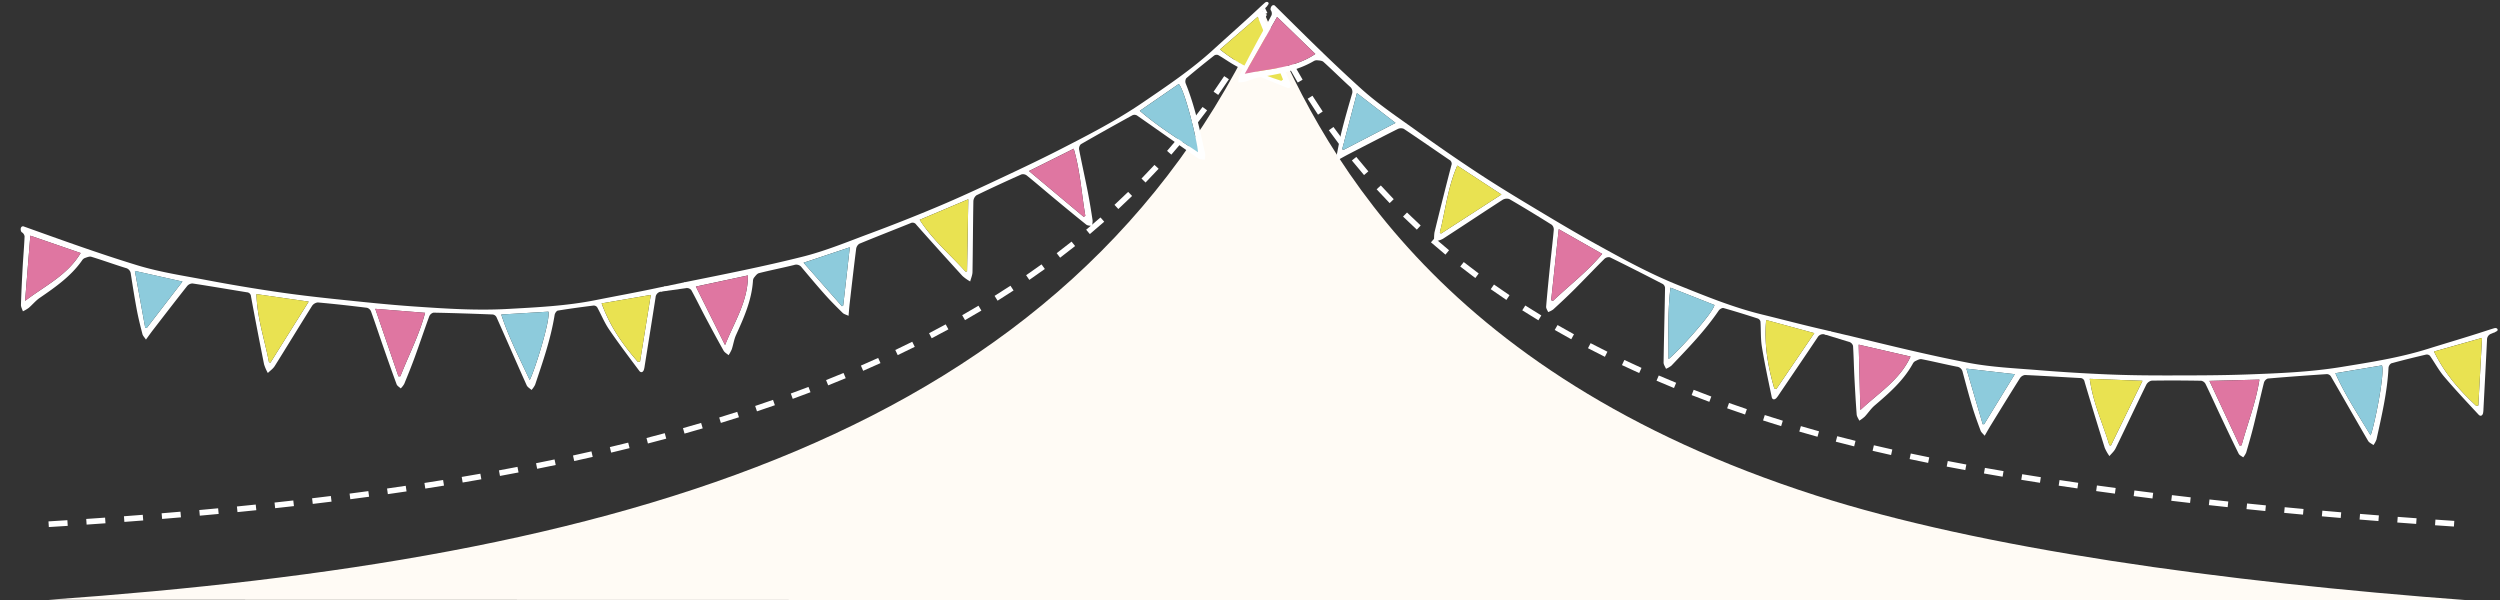 <svg xmlns="http://www.w3.org/2000/svg" width="1321.77" height="317.427" viewBox="0 0 1321.77 317.427"><rect x="0" y="0" width="1321.77" height="317.427" fill="#333333" stroke="none"/><defs><style>.a{fill:#fffbf5;}.b{fill:#fff;}.c{fill:#df76a1;}.d{fill:#e9e251;}.e{fill:#8dcbdc;}</style></defs><g transform="translate(17724.723 -1335.105)"><path class="a" d="M247.03,3761.615c298.122-21.115,540.609-84.982,642.8-310.052,28.133,67.9,88.359,189.705,291.68,254.945,86.8,27.852,213.458,45.6,345.522,55.422Z" transform="translate(-17946.031 -2109.398)"/><path class="b" d="M-110.9,3853.857l-.185-2.994c3.337-.206,6.7-.419,9.989-.632l.194,2.994C-104.2,3853.438-107.56,3853.651-110.9,3853.857Zm1271.591-.267c-3.324-.223-6.682-.453-9.982-.683l.209-2.993c3.3.23,6.652.46,9.974.683Zm-1251.614-1.028-.2-2.993c3.33-.227,6.685-.461,9.97-.7l.214,2.992C-84.232,3852.1-87.59,3852.335-90.924,3852.562Zm1231.652-.367c-3.323-.242-6.68-.491-9.977-.741l.227-2.991c3.294.25,6.647.5,9.968.741ZM-70.96,3851.135l-.224-2.991c3.325-.249,6.674-.506,9.953-.764l.235,2.991C-64.279,3850.629-67.631,3850.886-70.96,3851.135Zm1191.738-.453c-3.322-.262-6.677-.532-9.97-.8l.245-2.99c3.29.27,6.641.539,9.96.8Zm-1171.789-1.116-.246-2.99c3.326-.274,6.676-.557,9.958-.841l.258,2.989C-44.327,3849.009-47.681,3849.292-51.011,3849.567Zm1151.848-.52c-3.324-.283-6.678-.575-9.97-.866l.265-2.988c3.288.291,6.639.582,9.96.865Zm-1131.918-1.2-.271-2.988c3.327-.3,6.678-.612,9.961-.923l.283,2.987C-24.395,3847.232-27.75,3847.543-31.081,3847.844Zm1111.981-.563c-3.323-.305-6.675-.62-9.963-.934l.285-2.986c3.284.314,6.633.627,9.953.933Zm-1092.055-1.327-.3-2.985c3.321-.33,6.667-.669,9.944-1.01l.31,2.984C-4.479,3845.284-7.829,3845.624-11.155,3845.954Zm1072.133-.576c-3.322-.329-6.671-.667-9.954-1.005l.307-2.984c3.28.337,6.625.675,9.943,1ZM8.759,3843.884l-.324-2.982c3.313-.36,6.65-.732,9.92-1.1l.339,2.981C15.419,3843.152,12.077,3843.523,8.759,3843.884Zm1032.315-.554c-3.321-.354-6.667-.719-9.945-1.082l.331-2.982c3.275.363,6.617.727,9.933,1.081Zm-1012.43-1.709-.354-2.979c3.313-.394,6.651-.8,9.92-1.207l.37,2.977C35.305,3840.819,31.962,3841.226,28.644,3841.621Zm992.545-.5c-3.32-.382-6.664-.774-9.938-1.165l.356-2.979c3.27.39,6.609.782,9.925,1.164Zm-972.695-1.975-.387-2.975c3.313-.431,6.65-.875,9.919-1.319l.4,2.973C55.155,3838.275,51.812,3838.719,48.494,3839.151Zm952.82-.4c-3.32-.412-6.661-.834-9.931-1.255l.383-2.976c3.265.421,6.6.842,9.917,1.253Zm-932.971-2.3-.422-2.97c3.3-.469,6.621-.951,9.875-1.434l.44,2.968C74.976,3835.5,71.647,3835.983,68.343,3836.452Zm913.116-.258c-3.318-.444-6.654-.9-9.918-1.352l.413-2.971c3.258.453,6.59.907,9.9,1.35Zm-893.313-2.681-.46-2.965c3.3-.511,6.615-1.036,9.865-1.562l.479,2.961C94.774,3832.474,91.448,3833,88.146,3833.513Zm873.485-.076c-3.315-.479-6.647-.97-9.9-1.46l.446-2.967c3.25.489,6.576.979,9.886,1.457Zm-19.8-2.977c-3.312-.518-6.638-1.049-9.885-1.578l.482-2.961c3.241.528,6.56,1.058,9.866,1.575Zm-833.938-.144-.5-2.958c3.293-.556,6.609-1.129,9.857-1.7l.521,2.954C114.52,3829.184,111.2,3829.758,107.9,3830.316Zm814.178-3.077c-3.308-.562-6.627-1.138-9.863-1.711l.523-2.954c3.229.572,6.541,1.147,9.842,1.708Zm-794.449-.4-.543-2.95c3.275-.6,6.572-1.223,9.8-1.844l.566,2.946C134.214,3825.608,130.908,3826.23,127.626,3826.834Zm774.735-3.09c-3.3-.611-6.613-1.237-9.836-1.861l.57-2.946c3.215.622,6.516,1.247,9.812,1.856Zm-755.072-.69-.59-2.941c3.27-.656,6.562-1.331,9.786-2.005l.615,2.937C153.868,3821.72,150.567,3822.4,147.289,3823.054Zm735.417-3.115c-3.3-.668-6.593-1.351-9.8-2.032l.623-2.935c3.2.679,6.485,1.361,9.771,2.026Zm-715.826-.987-.64-2.931c3.259-.712,6.541-1.444,9.753-2.176l.667,2.925C173.439,3817.5,170.149,3818.239,166.881,3818.953Zm696.236-3.176c-3.293-.735-6.581-1.487-9.773-2.236l.685-2.921c3.181.747,6.458,1.5,9.74,2.228Zm-676.7-1.278-.694-2.919c3.241-.771,6.5-1.563,9.7-2.355l.723,2.912C192.942,3812.931,189.67,3813.726,186.419,3814.5Zm657.18-3.307c-3.28-.812-6.547-1.644-9.71-2.471l.76-2.9c3.151.824,6.4,1.653,9.672,2.461Zm-637.751-1.515-.752-2.9c3.23-.836,6.481-1.7,9.662-2.555l.782,2.9C212.349,3807.976,209.088,3808.839,205.847,3809.677Zm618.373-3.562-1.139-.317c-2.835-.792-5.69-1.608-8.488-2.425l.841-2.88c2.787.814,5.631,1.626,8.455,2.416l1.133.316ZM225.2,3804.45l-.814-2.888c3.2-.9,6.429-1.832,9.584-2.76l.846,2.878C231.647,3802.612,228.412,3803.543,225.2,3804.45Zm579.793-3.951c-3.2-.981-6.417-1.992-9.566-3.006l.919-2.855c3.136,1.01,6.341,2.017,9.526,2.994Zm-560.579-1.7-.88-2.868c3.188-.979,6.395-1.984,9.531-2.989l.915,2.857C250.828,3796.8,247.609,3797.814,244.41,3798.8Zm541.493-4.445c-3.168-1.071-6.354-2.174-9.469-3.279l1-2.827c3.1,1.1,6.273,2.2,9.427,3.264ZM263.5,3792.68l-.952-2.845c3.157-1.056,6.331-2.141,9.435-3.224l.989,2.832C269.852,3790.531,266.665,3791.62,263.5,3792.68Zm503.525-5.027c-3.135-1.167-6.287-2.368-9.367-3.571l1.091-2.794c3.065,1.2,6.2,2.393,9.322,3.554Zm-484.612-1.579-1.027-2.818c3.132-1.142,6.28-2.315,9.356-3.486l1.068,2.8C288.716,3783.749,285.554,3784.927,282.409,3786.074Zm465.93-5.718c-3.095-1.268-6.2-2.573-9.241-3.879l1.185-2.756c3.021,1.3,6.115,2.6,9.194,3.859Zm-447.194-1.418-1.109-2.788c3.093-1.23,6.2-2.494,9.236-3.755l1.151,2.77C307.374,3776.433,304.252,3777.7,301.145,3778.938Zm428.784-6.5c-3.054-1.378-6.12-2.795-9.112-4.212l1.284-2.711c2.976,1.409,6.025,2.818,9.062,4.188Zm-410.283-1.191-1.2-2.751c3.056-1.327,6.126-2.691,9.124-4.052l1.24,2.732C325.8,3768.544,322.717,3769.914,319.646,3771.247Zm392.154-7.395c-3-1.49-6.005-3.022-8.94-4.553l1.388-2.659c2.917,1.522,5.907,3.045,8.887,4.526Zm-373.889-.9-1.286-2.71c3.006-1.427,6.024-2.892,8.97-4.355l1.334,2.687C343.967,3760.046,340.933,3761.519,337.911,3762.954Zm356.105-8.385c-2.935-1.608-5.877-3.261-8.744-4.913l1.5-2.6c2.849,1.641,5.773,3.284,8.689,4.882Zm-338.152-.531-1.383-2.662c2.952-1.533,5.914-3.108,8.8-4.679l1.433,2.636C361.811,3750.913,358.832,3752.5,355.863,3754.038Zm320.769-9.483c-2.864-1.734-5.732-3.515-8.526-5.293l1.611-2.531c2.775,1.767,5.624,3.536,8.469,5.258Zm-303.146-.1L372,3741.847c2.891-1.645,5.789-3.334,8.616-5.02l1.536,2.577C379.311,3741.1,376.395,3742.8,373.487,3744.454Zm17.229-10.276-1.59-2.544c2.818-1.76,5.642-3.567,8.394-5.37l1.644,2.51C396.394,3730.588,393.552,3732.406,390.716,3734.178Zm269-.4c-2.783-1.864-5.568-3.779-8.278-5.69l1.729-2.452c2.69,1.9,5.455,3.8,8.219,5.649Zm-252.22-10.592-1.7-2.473c2.738-1.881,5.481-3.811,8.152-5.736l1.754,2.434C413.011,3719.35,410.249,3721.293,407.492,3723.187ZM643.3,3722.2c-2.684-1.994-5.367-4.042-7.975-6.084l1.85-2.362c2.588,2.027,5.251,4.059,7.914,6.038Zm-219.531-10.757-1.81-2.392c2.647-2,5.3-4.058,7.874-6.107l1.867,2.348C429.107,3707.361,426.439,3709.431,423.774,3711.448Zm203.733-1.623c-2.579-2.132-5.155-4.319-7.655-6.5l1.973-2.26c2.48,2.165,5.035,4.334,7.594,6.449Zm-188.024-10.868-1.924-2.3c2.545-2.126,5.09-4.306,7.564-6.481l1.98,2.254C444.611,3694.619,442.047,3696.816,439.483,3698.958Zm172.894-2.339c-2.457-2.267-4.908-4.592-7.285-6.911l2.1-2.147c2.357,2.3,4.788,4.605,7.224,6.853Zm-157.817-10.909-2.037-2.2c2.433-2.25,4.865-4.556,7.227-6.855l2.093,2.15C459.461,3681.118,457.011,3683.442,454.559,3685.709ZM598,3682.592c-2.323-2.4-4.637-4.862-6.879-7.317l2.216-2.023c2.222,2.434,4.516,4.874,6.819,7.253ZM468.944,3671.7l-2.148-2.094c2.311-2.37,4.618-4.8,6.858-7.222l2.2,2.037C473.6,3666.866,471.273,3669.316,468.944,3671.7Zm115.521-3.943c-2.175-2.528-4.34-5.12-6.436-7.706l2.331-1.889c2.077,2.563,4.223,5.133,6.379,7.638Zm-101.892-10.8-2.256-1.977c2.18-2.487,4.354-5.036,6.463-7.577l2.309,1.916C486.963,3651.888,484.771,3654.458,482.573,3656.965Zm89.246-4.812c-2.018-2.648-4.026-5.366-5.969-8.078l2.439-1.747c1.925,2.688,3.915,5.382,5.916,8.006ZM495.4,3641.515l-2.359-1.853c2.042-2.6,4.077-5.263,6.047-7.917l2.408,1.789C499.506,3636.209,497.455,3638.895,495.4,3641.515Zm64.728-5.689c-1.853-2.755-3.7-5.586-5.484-8.415l2.537-1.6c1.771,2.8,3.6,5.611,5.437,8.342Zm-52.756-10.432-2.456-1.723c1.9-2.7,3.782-5.47,5.607-8.227l2.5,1.656C511.181,3619.88,509.279,3622.67,507.368,3625.394Zm42.03-6.55c-1.682-2.837-3.365-5.765-5-8.7l2.62-1.46c1.625,2.915,3.294,5.82,4.962,8.634Zm-30.949-10.185-2.545-1.588c1.747-2.8,3.483-5.665,5.161-8.518l2.586,1.521C521.96,3602.949,520.21,3605.837,518.449,3608.659Zm21.171-7.345c-1.527-2.907-3.021-5.83-4.567-8.935l2.686-1.337c1.536,3.086,3.02,5.99,4.537,8.877Zm-11-9.963L526,3589.9c1.515-2.74,3.02-5.544,4.474-8.333l1.392-2.67,1.512,3.179-1.007.48.763.4C531.669,3585.763,530.152,3588.588,528.625,3591.35Z" transform="translate(-17588.008 -2240.094)"/><g transform="matrix(0.966, -0.259, 0.259, 0.966, -18769.912, -1765.535)"><g transform="translate(516.687 3439.528)"><path class="b" d="M682.655,3413.159c-2.453,2.011.006.064-2.631,1.829a3.294,3.294,0,0,0-1.65,3.608c1.542,12.083,3.01,24.176,4.5,36.267a13.007,13.007,0,0,1,.178,2.171c-.064,1.51-1.069,2.1-2.185,1.253-7.207-5.455-14.458-10.859-21.417-16.622-3.406-2.818-6.174-6.4-9.324-9.542a2.33,2.33,0,0,0-2.073-.3c-5.825,2.505-11.636,5.058-17.364,7.78a3.136,3.136,0,0,0-1.011,2.629c1.57,12.786.863,25.584.32,38.378a12.08,12.08,0,0,1-1.065,3.17c-1.067-.545-2.439-.83-3.154-1.675-8.5-10.041-16.883-20.179-25.366-30.233a2.691,2.691,0,0,0-2.229-.749c-10.147,2.5-20.281,5.048-30.374,7.75a3.323,3.323,0,0,0-1.614,2.5c-.541,7.6-.851,15.215-1.37,22.817-.348,5.073-.879,10.13-1.44,15.182a11.24,11.24,0,0,1-1.111,2.784c-.915-.482-2.141-.737-2.693-1.486-4.359-5.914-8.611-11.909-12.854-17.906-3.619-5.116-7.143-10.3-10.826-15.369a3.3,3.3,0,0,0-2.547-1.256c-8.621,1.376-17.233,2.84-25.8,4.5a4.223,4.223,0,0,0-2.435,2.675c-3.442,11.965-6.69,23.986-10.121,35.955-.461,1.612-1.634,3.02-2.479,4.524a23.247,23.247,0,0,1-3.19-3.855q-8.407-16.2-16.571-32.531a2.278,2.278,0,0,0-2.7-1.54c-9.656,1.173-19.326,2.229-28.97,3.492a3.882,3.882,0,0,0-2.351,2.221c-3.679,8.993-7.237,18.036-10.807,27.073-.7,1.766-1.316,3.562-2.223,6.028-1.067-.916-2.1-1.442-2.593-2.283-2.257-3.829-4.492-7.68-6.49-11.648-2.856-5.667-5.531-11.43-8.218-17.184a3.481,3.481,0,0,0-3.544-2.285c-6.348-.124-12.69-.561-19.04-.659-1.073-.014-2.223.981-3.222,1.678a3.374,3.374,0,0,0-.971,1.618c-3.332,9.656-9.614,17.406-15.978,25.138-1.658,2.012-2.7,4.525-4.145,6.722a19.715,19.715,0,0,1-2.441,2.582c-.663-1-1.656-1.907-1.936-3-1.664-6.514-3.2-13.061-4.706-19.615-1.2-5.22-2.207-10.487-3.48-15.689a3.02,3.02,0,0,0-2.119-1.725c-.837-.466-1.738-2.759-.044-3.219,21.2,1.332,42.421,2.767,63.649,3.092,12.488.192,25.023-1.474,37.507-2.645q18.191-1.71,36.311-4.143c10.365-1.385,20.7-3.088,30.995-4.922,14.062-2.5,28.139-4.982,42.1-7.985,16-3.44,31.986-6.931,47.5-12.352,14.764-5.16,29.551-10.189,43.48-17.409,9.6-4.977,19.3-9.752,28.824-14.851,3.18-1.7,4.007-2.081,4.007-2.081,1.5-.689,2.351.645,1.51,1.333m-324.02,99.57c7.86-10.553,17.772-19.218,21.215-32.438l-28.105-1.442c2.335,11.481,4.612,22.68,6.891,33.88m132.85-4.607.829.056c3.442-12.019,6.885-24.036,10.487-36.612l-27.626,3.843c3.829,12.141,10.9,22.007,16.31,32.713m184.1-90.1c-8.22,3.987-15.83,7.677-23.752,11.518,7.547,10.393,16.839,17.895,27.02,24.4l1.037-.419c-1.414-11.655-2.828-23.309-4.305-35.5m-73.1,31.872c7.2,10.633,15.73,19.568,24.064,29.116,1.174-5.775,1.768-33.732-.511-37.485l-23.553,8.368m-43.162,46.46.979-.306c1.089-11.871,3.544-23.627,3.256-35.855-8.793,1.791-16.959,3.45-25.9,5.269,7.473,10.653,14.57,20.772,21.667,30.892m-149.314-14.922c4.742,9.558,9.187,18.513,13.631,27.468l.761-.23c3.733-9.486,7.465-18.972,11.332-28.8-8.491.517-16.681,1.017-25.724,1.566" transform="translate(-345.816 -3411.634)"/><path class="c" d="M355.667,3479.079c-2.279-11.2-4.556-22.4-6.891-33.878,9.526.487,18.789.963,28.105,1.442-3.44,13.219-13.355,21.884-21.214,32.436" transform="translate(-342.849 -3377.983)"/><path class="d" d="M426.722,3478.117c-5.407-10.7-12.482-20.571-16.308-32.713,9.167-1.274,18.02-2.505,27.628-3.843-3.6,12.578-7.047,24.595-10.489,36.611l-.831-.056" transform="translate(-281.058 -3381.632)"/><path class="d" d="M522.388,3414.825c1.478,12.187,2.892,23.843,4.305,35.5-.344.141-.693.277-1.039.417-10.179-6.5-19.472-14.005-27.018-24.4,7.922-3.84,15.531-7.531,23.752-11.518" transform="translate(-192.615 -3408.435)"/><path class="e" d="M473.995,3434.93l23.553-8.368c2.279,3.753,1.684,31.71.511,37.485-8.334-9.548-16.865-18.483-24.064-29.116" transform="translate(-217.318 -3396.668)"/><path class="c" d="M463.288,3472.044c-7.1-10.121-14.2-20.239-21.667-30.893,8.943-1.818,17.107-3.478,25.9-5.268.286,12.227-2.167,23.984-3.258,35.855l-.977.306" transform="translate(-249.773 -3387.324)"/></g><g transform="translate(175.372 3383.81)"><path class="b" d="M507.036,3504.315c-3.138.452-.028.058-3.2.206a3.289,3.289,0,0,0-3.276,2.237c-4.922,11.142-9.912,22.256-14.887,33.375a12.93,12.93,0,0,1-.967,1.953c-.837,1.259-2,1.247-2.519-.056-3.352-8.393-6.77-16.767-9.75-25.3-1.462-4.172-1.983-8.669-3.056-12.986a2.326,2.326,0,0,0-1.622-1.325c-6.282-.864-12.576-1.681-18.886-2.307-.7-.07-1.874.946-2.225,1.73-5.259,11.757-12.476,22.352-19.548,33.026a12.073,12.073,0,0,1-2.551,2.165c-.633-1.017-1.658-1.97-1.834-3.061-2.091-12.987-4.033-26-6.1-38.991a2.7,2.7,0,0,0-1.522-1.792c-9.978-3.105-19.975-6.154-30.011-9.053a3.311,3.311,0,0,0-2.675,1.308c-4.389,6.228-8.589,12.588-12.96,18.829-2.916,4.163-5.986,8.223-9.075,12.257a11.112,11.112,0,0,1-2.389,1.809c-.533-.885-1.452-1.736-1.538-2.661-.679-7.318-1.221-14.647-1.756-21.974-.457-6.25-.8-12.508-1.332-18.752a3.293,3.293,0,0,0-1.532-2.391c-8.094-3.276-16.222-6.47-24.423-9.472a4.216,4.216,0,0,0-3.466,1.031c-9.127,8.467-18.119,17.081-27.238,25.558-1.228,1.144-2.96,1.744-4.46,2.594a23.3,23.3,0,0,1-.741-4.948q1.171-18.214,2.615-36.413a2.276,2.276,0,0,0-1.516-2.714c-8.875-3.983-17.7-8.074-26.609-11.972a3.884,3.884,0,0,0-3.162.684c-7.794,5.8-15.511,11.709-23.239,17.6-1.51,1.151-2.966,2.371-5.016,4.013-.441-1.336-1.051-2.319-1.041-3.294.046-4.444.122-8.9.461-13.325.483-6.33,1.167-12.646,1.84-18.959a3.484,3.484,0,0,0-1.856-3.787c-5.371-3.386-10.577-7.036-15.964-10.4-.911-.567-2.409-.31-3.622-.228a3.344,3.344,0,0,0-1.668.885c-7.842,6.547-17.223,9.937-26.667,13.271-2.459.865-4.646,2.483-7.021,3.613a19.78,19.78,0,0,1-3.422.951c-.054-1.2-.435-2.487-.108-3.571,1.938-6.436,4-12.835,6.1-19.223,1.674-5.088,3.528-10.121,5.126-15.233a3.022,3.022,0,0,0-.925-2.571c-.475-.831-.062-3.26,1.626-2.78,17.466,12.093,34.893,24.282,52.9,35.526,10.593,6.615,22.19,11.663,33.484,17.109q16.458,7.934,33.231,15.207c9.592,4.167,19.316,8.046,29.082,11.8,13.333,5.12,26.667,10.269,40.172,14.908,15.473,5.315,30.969,10.587,47.053,13.958,15.307,3.208,30.564,6.54,46.222,7.554,10.787.7,21.559,1.615,32.352,2.173,3.6.186,4.5.288,4.5.288,1.638.184,1.682,1.766.6,1.923M178.16,3422.2c12.181-4.976,25.143-7.275,34.92-16.816-7.73-5.223-15.415-10.413-23.321-15.752-3.929,11.036-7.764,21.8-11.6,32.568m116.133,64.677c.226.158.453.319.681.477,9.157-8.51,18.313-17.023,27.893-25.93l-25.642-10.982c-2.992,12.373-2.033,24.476-2.932,36.436m204.181,17.95-26.287-2.4c1.093,12.8,5.174,24.021,10.533,34.846l1.1.178c4.81-10.709,9.62-21.419,14.65-32.621m-79.051-10.464c.671,12.824,3.36,24.881,5.565,37.363,3.987-4.342,18.938-27.971,18.926-32.363-7.934-1.617-15.894-3.244-24.491-5m-60.958,17.485,1,.245c7.065-9.6,15.239-18.4,21.309-29.019-8.453-3.01-16.3-5.8-24.9-8.869.9,12.982,1.744,25.312,2.593,37.643m-120.144-89.9c-.875,10.633-1.694,20.595-2.515,30.56l.771.2c8.1-6.194,16.192-12.39,24.581-18.809l-22.836-11.947" transform="translate(-175.372 -3383.81)"/><path class="c" d="M176.763,3419.285c3.835-10.767,7.67-21.535,11.6-32.568,7.9,5.337,15.589,10.529,23.319,15.752-9.774,9.542-22.738,11.84-34.92,16.816" transform="translate(-173.977 -3380.895)"/><path class="d" d="M234.758,3453.518c.9-11.959-.062-24.062,2.932-36.435,8.509,3.645,16.725,7.164,25.642,10.981-9.582,8.907-18.737,17.42-27.893,25.932l-.681-.479" transform="translate(-115.837 -3350.454)"/><path class="d" d="M349.881,3445.446c-5.03,11.2-9.84,21.912-14.65,32.621-.366-.058-.735-.12-1.1-.18-5.359-10.825-9.44-22.05-10.533-34.844l26.287,2.4" transform="translate(-26.779 -3324.428)"/><path class="e" d="M297.245,3439.017c8.6,1.756,16.557,3.383,24.491,5,.012,4.392-14.939,28.021-18.926,32.363-2.2-12.482-4.894-24.539-5.565-37.363" transform="translate(-53.194 -3328.465)"/><path class="c" d="M268.1,3466.593c-.849-12.33-1.7-24.663-2.593-37.644,8.6,3.064,16.445,5.857,24.9,8.87-6.07,10.617-14.244,19.416-21.309,29.018l-1-.244" transform="translate(-85.009 -3338.557)"/></g><path class="e" d="M377.877,3447.274c9.043-.549,17.233-1.049,25.724-1.566-3.867,9.832-7.6,19.318-11.332,28.8l-.761.23c-4.444-8.955-8.889-17.91-13.631-27.468" transform="translate(203.011 62.053)"/><path class="e" d="M208.073,3402.853c8.028,4.2,15.3,8.01,22.832,11.955l-24.589,18.8-.769-.2c.823-9.965,1.646-19.927,2.525-30.56" transform="translate(30.252 19.091)"/><path class="b" d="M341.993,3443.027l11.214.624.043,3.22-13.848-1.716" transform="translate(164.439 59.365)"/></g><g transform="matrix(0.985, 0.174, -0.174, 0.985, -16646.637, -2027.75)"><g transform="translate(516.687 3439.528)"><path class="b" d="M682.655,3413.159c-2.453,2.011.006.064-2.631,1.829a3.294,3.294,0,0,0-1.65,3.608c1.542,12.083,3.01,24.176,4.5,36.267a13.007,13.007,0,0,1,.178,2.171c-.064,1.51-1.069,2.1-2.185,1.253-7.207-5.455-14.458-10.859-21.417-16.622-3.406-2.818-6.174-6.4-9.324-9.542a2.33,2.33,0,0,0-2.073-.3c-5.825,2.505-11.636,5.058-17.364,7.78a3.136,3.136,0,0,0-1.011,2.629c1.57,12.786.863,25.584.32,38.378a12.08,12.08,0,0,1-1.065,3.17c-1.067-.545-2.439-.83-3.154-1.675-8.5-10.041-16.883-20.179-25.366-30.233a2.691,2.691,0,0,0-2.229-.749c-10.147,2.5-20.281,5.048-30.374,7.75a3.323,3.323,0,0,0-1.614,2.5c-.541,7.6-.851,15.215-1.37,22.817-.348,5.073-.879,10.13-1.44,15.182a11.24,11.24,0,0,1-1.111,2.784c-.915-.482-2.141-.737-2.693-1.486-4.359-5.914-8.611-11.909-12.854-17.906-3.619-5.116-7.143-10.3-10.826-15.369a3.3,3.3,0,0,0-2.547-1.256c-8.621,1.376-17.233,2.84-25.8,4.5a4.223,4.223,0,0,0-2.435,2.675c-3.442,11.965-6.69,23.986-10.121,35.955-.461,1.612-1.634,3.02-2.479,4.524a23.247,23.247,0,0,1-3.19-3.855q-8.407-16.2-16.571-32.531a2.278,2.278,0,0,0-2.7-1.54c-9.656,1.173-19.326,2.229-28.97,3.492a3.882,3.882,0,0,0-2.351,2.221c-3.679,8.993-7.237,18.036-10.807,27.073-.7,1.766-1.316,3.562-2.223,6.028-1.067-.916-2.1-1.442-2.593-2.283-2.257-3.829-4.492-7.68-6.49-11.648-2.856-5.667-5.531-11.43-8.218-17.184a3.481,3.481,0,0,0-3.544-2.285c-6.348-.124-12.69-.561-19.04-.659-1.073-.014-2.223.981-3.222,1.678a3.374,3.374,0,0,0-.971,1.618c-3.332,9.656-9.614,17.406-15.978,25.138-1.658,2.012-2.7,4.525-4.145,6.722a19.715,19.715,0,0,1-2.441,2.582c-.663-1-1.656-1.907-1.936-3-1.664-6.514-3.2-13.061-4.706-19.615-1.2-5.22-2.207-10.487-3.48-15.689a3.02,3.02,0,0,0-2.119-1.725c-.837-.466-1.738-2.759-.044-3.219,21.2,1.332,42.421,2.767,63.649,3.092,12.488.192,25.023-1.474,37.507-2.645q18.191-1.71,36.311-4.143c10.365-1.385,20.7-3.088,30.995-4.922,14.062-2.5,28.139-4.982,42.1-7.985,16-3.44,31.986-6.931,47.5-12.352,14.764-5.16,29.551-10.189,43.48-17.409,9.6-4.977,19.3-9.752,28.824-14.851,3.18-1.7,4.007-2.081,4.007-2.081,1.5-.689,2.351.645,1.51,1.333m-324.02,99.57c7.86-10.553,17.772-19.218,21.215-32.438l-28.105-1.442c2.335,11.481,4.612,22.68,6.891,33.88m132.85-4.607.829.056c3.442-12.019,6.885-24.036,10.487-36.612l-27.626,3.843c3.829,12.141,10.9,22.007,16.31,32.713m184.1-90.1c-8.22,3.987-15.83,7.677-23.752,11.518,7.547,10.393,16.839,17.895,27.02,24.4l1.037-.419c-1.414-11.655-2.828-23.309-4.305-35.5m-73.1,31.872c7.2,10.633,15.73,19.568,24.064,29.116,1.174-5.775,1.768-33.732-.511-37.485l-23.553,8.368m-43.162,46.46.979-.306c1.089-11.871,3.544-23.627,3.256-35.855-8.793,1.791-16.959,3.45-25.9,5.269,7.473,10.653,14.57,20.772,21.667,30.892m-149.314-14.922c4.742,9.558,9.187,18.513,13.631,27.468l.761-.23c3.733-9.486,7.465-18.972,11.332-28.8-8.491.517-16.681,1.017-25.724,1.566" transform="translate(-345.816 -3411.634)"/><path class="c" d="M355.667,3479.079c-2.279-11.2-4.556-22.4-6.891-33.878,9.526.487,18.789.963,28.105,1.442-3.44,13.219-13.355,21.884-21.214,32.436" transform="translate(-342.849 -3377.983)"/><path class="d" d="M426.722,3478.117c-5.407-10.7-12.482-20.571-16.308-32.713,9.167-1.274,18.02-2.505,27.628-3.843-3.6,12.578-7.047,24.595-10.489,36.611l-.831-.056" transform="translate(-281.058 -3381.632)"/><path class="d" d="M522.388,3414.825c1.478,12.187,2.892,23.843,4.305,35.5-.344.141-.693.277-1.039.417-10.179-6.5-19.472-14.005-27.018-24.4,7.922-3.84,15.531-7.531,23.752-11.518" transform="translate(-192.615 -3408.435)"/><path class="e" d="M473.995,3434.93l23.553-8.368c2.279,3.753,1.684,31.71.511,37.485-8.334-9.548-16.865-18.483-24.064-29.116" transform="translate(-217.318 -3396.668)"/><path class="c" d="M463.288,3472.044c-7.1-10.121-14.2-20.239-21.667-30.893,8.943-1.818,17.107-3.478,25.9-5.268.286,12.227-2.167,23.984-3.258,35.855l-.977.306" transform="translate(-249.773 -3387.324)"/></g><g transform="translate(175.372 3383.81)"><path class="b" d="M507.036,3504.315c-3.138.452-.028.058-3.2.206a3.289,3.289,0,0,0-3.276,2.237c-4.922,11.142-9.912,22.256-14.887,33.375a12.93,12.93,0,0,1-.967,1.953c-.837,1.259-2,1.247-2.519-.056-3.352-8.393-6.77-16.767-9.75-25.3-1.462-4.172-1.983-8.669-3.056-12.986a2.326,2.326,0,0,0-1.622-1.325c-6.282-.864-12.576-1.681-18.886-2.307-.7-.07-1.874.946-2.225,1.73-5.259,11.757-12.476,22.352-19.548,33.026a12.073,12.073,0,0,1-2.551,2.165c-.633-1.017-1.658-1.97-1.834-3.061-2.091-12.987-4.033-26-6.1-38.991a2.7,2.7,0,0,0-1.522-1.792c-9.978-3.105-19.975-6.154-30.011-9.053a3.311,3.311,0,0,0-2.675,1.308c-4.389,6.228-8.589,12.588-12.96,18.829-2.916,4.163-5.986,8.223-9.075,12.257a11.112,11.112,0,0,1-2.389,1.809c-.533-.885-1.452-1.736-1.538-2.661-.679-7.318-1.221-14.647-1.756-21.974-.457-6.25-.8-12.508-1.332-18.752a3.293,3.293,0,0,0-1.532-2.391c-8.094-3.276-16.222-6.47-24.423-9.472a4.216,4.216,0,0,0-3.466,1.031c-9.127,8.467-18.119,17.081-27.238,25.558-1.228,1.144-2.96,1.744-4.46,2.594a23.3,23.3,0,0,1-.741-4.948q1.171-18.214,2.615-36.413a2.276,2.276,0,0,0-1.516-2.714c-8.875-3.983-17.7-8.074-26.609-11.972a3.884,3.884,0,0,0-3.162.684c-7.794,5.8-15.511,11.709-23.239,17.6-1.51,1.151-2.966,2.371-5.016,4.013-.441-1.336-1.051-2.319-1.041-3.294.046-4.444.122-8.9.461-13.325.483-6.33,1.167-12.646,1.84-18.959a3.484,3.484,0,0,0-1.856-3.787c-5.371-3.386-10.577-7.036-15.964-10.4-.911-.567-2.409-.31-3.622-.228a3.344,3.344,0,0,0-1.668.885c-7.842,6.547-17.223,9.937-26.667,13.271-2.459.865-4.646,2.483-7.021,3.613a19.78,19.78,0,0,1-3.422.951c-.054-1.2-.435-2.487-.108-3.571,1.938-6.436,4-12.835,6.1-19.223,1.674-5.088,3.528-10.121,5.126-15.233a3.022,3.022,0,0,0-.925-2.571c-.475-.831-.062-3.26,1.626-2.78,17.466,12.093,34.893,24.282,52.9,35.526,10.593,6.615,22.19,11.663,33.484,17.109q16.458,7.934,33.231,15.207c9.592,4.167,19.316,8.046,29.082,11.8,13.333,5.12,26.667,10.269,40.172,14.908,15.473,5.315,30.969,10.587,47.053,13.958,15.307,3.208,30.564,6.54,46.222,7.554,10.787.7,21.559,1.615,32.352,2.173,3.6.186,4.5.288,4.5.288,1.638.184,1.682,1.766.6,1.923M178.16,3422.2c12.181-4.976,25.143-7.275,34.92-16.816-7.73-5.223-15.415-10.413-23.321-15.752-3.929,11.036-7.764,21.8-11.6,32.568m116.133,64.677c.226.158.453.319.681.477,9.157-8.51,18.313-17.023,27.893-25.93l-25.642-10.982c-2.992,12.373-2.033,24.476-2.932,36.436m204.181,17.95-26.287-2.4c1.093,12.8,5.174,24.021,10.533,34.846l1.1.178c4.81-10.709,9.62-21.419,14.65-32.621m-79.051-10.464c.671,12.824,3.36,24.881,5.565,37.363,3.987-4.342,18.938-27.971,18.926-32.363-7.934-1.617-15.894-3.244-24.491-5m-60.958,17.485,1,.245c7.065-9.6,15.239-18.4,21.309-29.019-8.453-3.01-16.3-5.8-24.9-8.869.9,12.982,1.744,25.312,2.593,37.643m-120.144-89.9c-.875,10.633-1.694,20.595-2.515,30.56l.771.2c8.1-6.194,16.192-12.39,24.581-18.809l-22.836-11.947" transform="translate(-175.372 -3383.81)"/><path class="c" d="M176.763,3419.285c3.835-10.767,7.67-21.535,11.6-32.568,7.9,5.337,15.589,10.529,23.319,15.752-9.774,9.542-22.738,11.84-34.92,16.816" transform="translate(-173.977 -3380.895)"/><path class="d" d="M234.758,3453.518c.9-11.959-.062-24.062,2.932-36.435,8.509,3.645,16.725,7.164,25.642,10.981-9.582,8.907-18.737,17.42-27.893,25.932l-.681-.479" transform="translate(-115.837 -3350.454)"/><path class="d" d="M349.881,3445.446c-5.03,11.2-9.84,21.912-14.65,32.621-.366-.058-.735-.12-1.1-.18-5.359-10.825-9.44-22.05-10.533-34.844l26.287,2.4" transform="translate(-26.779 -3324.428)"/><path class="e" d="M297.245,3439.017c8.6,1.756,16.557,3.383,24.491,5,.012,4.392-14.939,28.021-18.926,32.363-2.2-12.482-4.894-24.539-5.565-37.363" transform="translate(-53.194 -3328.465)"/><path class="c" d="M268.1,3466.593c-.849-12.33-1.7-24.663-2.593-37.644,8.6,3.064,16.445,5.857,24.9,8.87-6.07,10.617-14.244,19.416-21.309,29.018l-1-.244" transform="translate(-85.009 -3338.557)"/></g><path class="e" d="M377.877,3447.274c9.043-.549,17.233-1.049,25.724-1.566-3.867,9.832-7.6,19.318-11.332,28.8l-.761.23c-4.444-8.955-8.889-17.91-13.631-27.468" transform="translate(203.011 62.053)"/><path class="e" d="M208.073,3402.853c8.028,4.2,15.3,8.01,22.832,11.955l-24.589,18.8-.769-.2c.823-9.965,1.646-19.927,2.525-30.56" transform="translate(30.252 19.091)"/><path class="b" d="M341.993,3443.027l11.214.624.043,3.22-13.848-1.716" transform="translate(164.439 59.365)"/></g></g></svg>